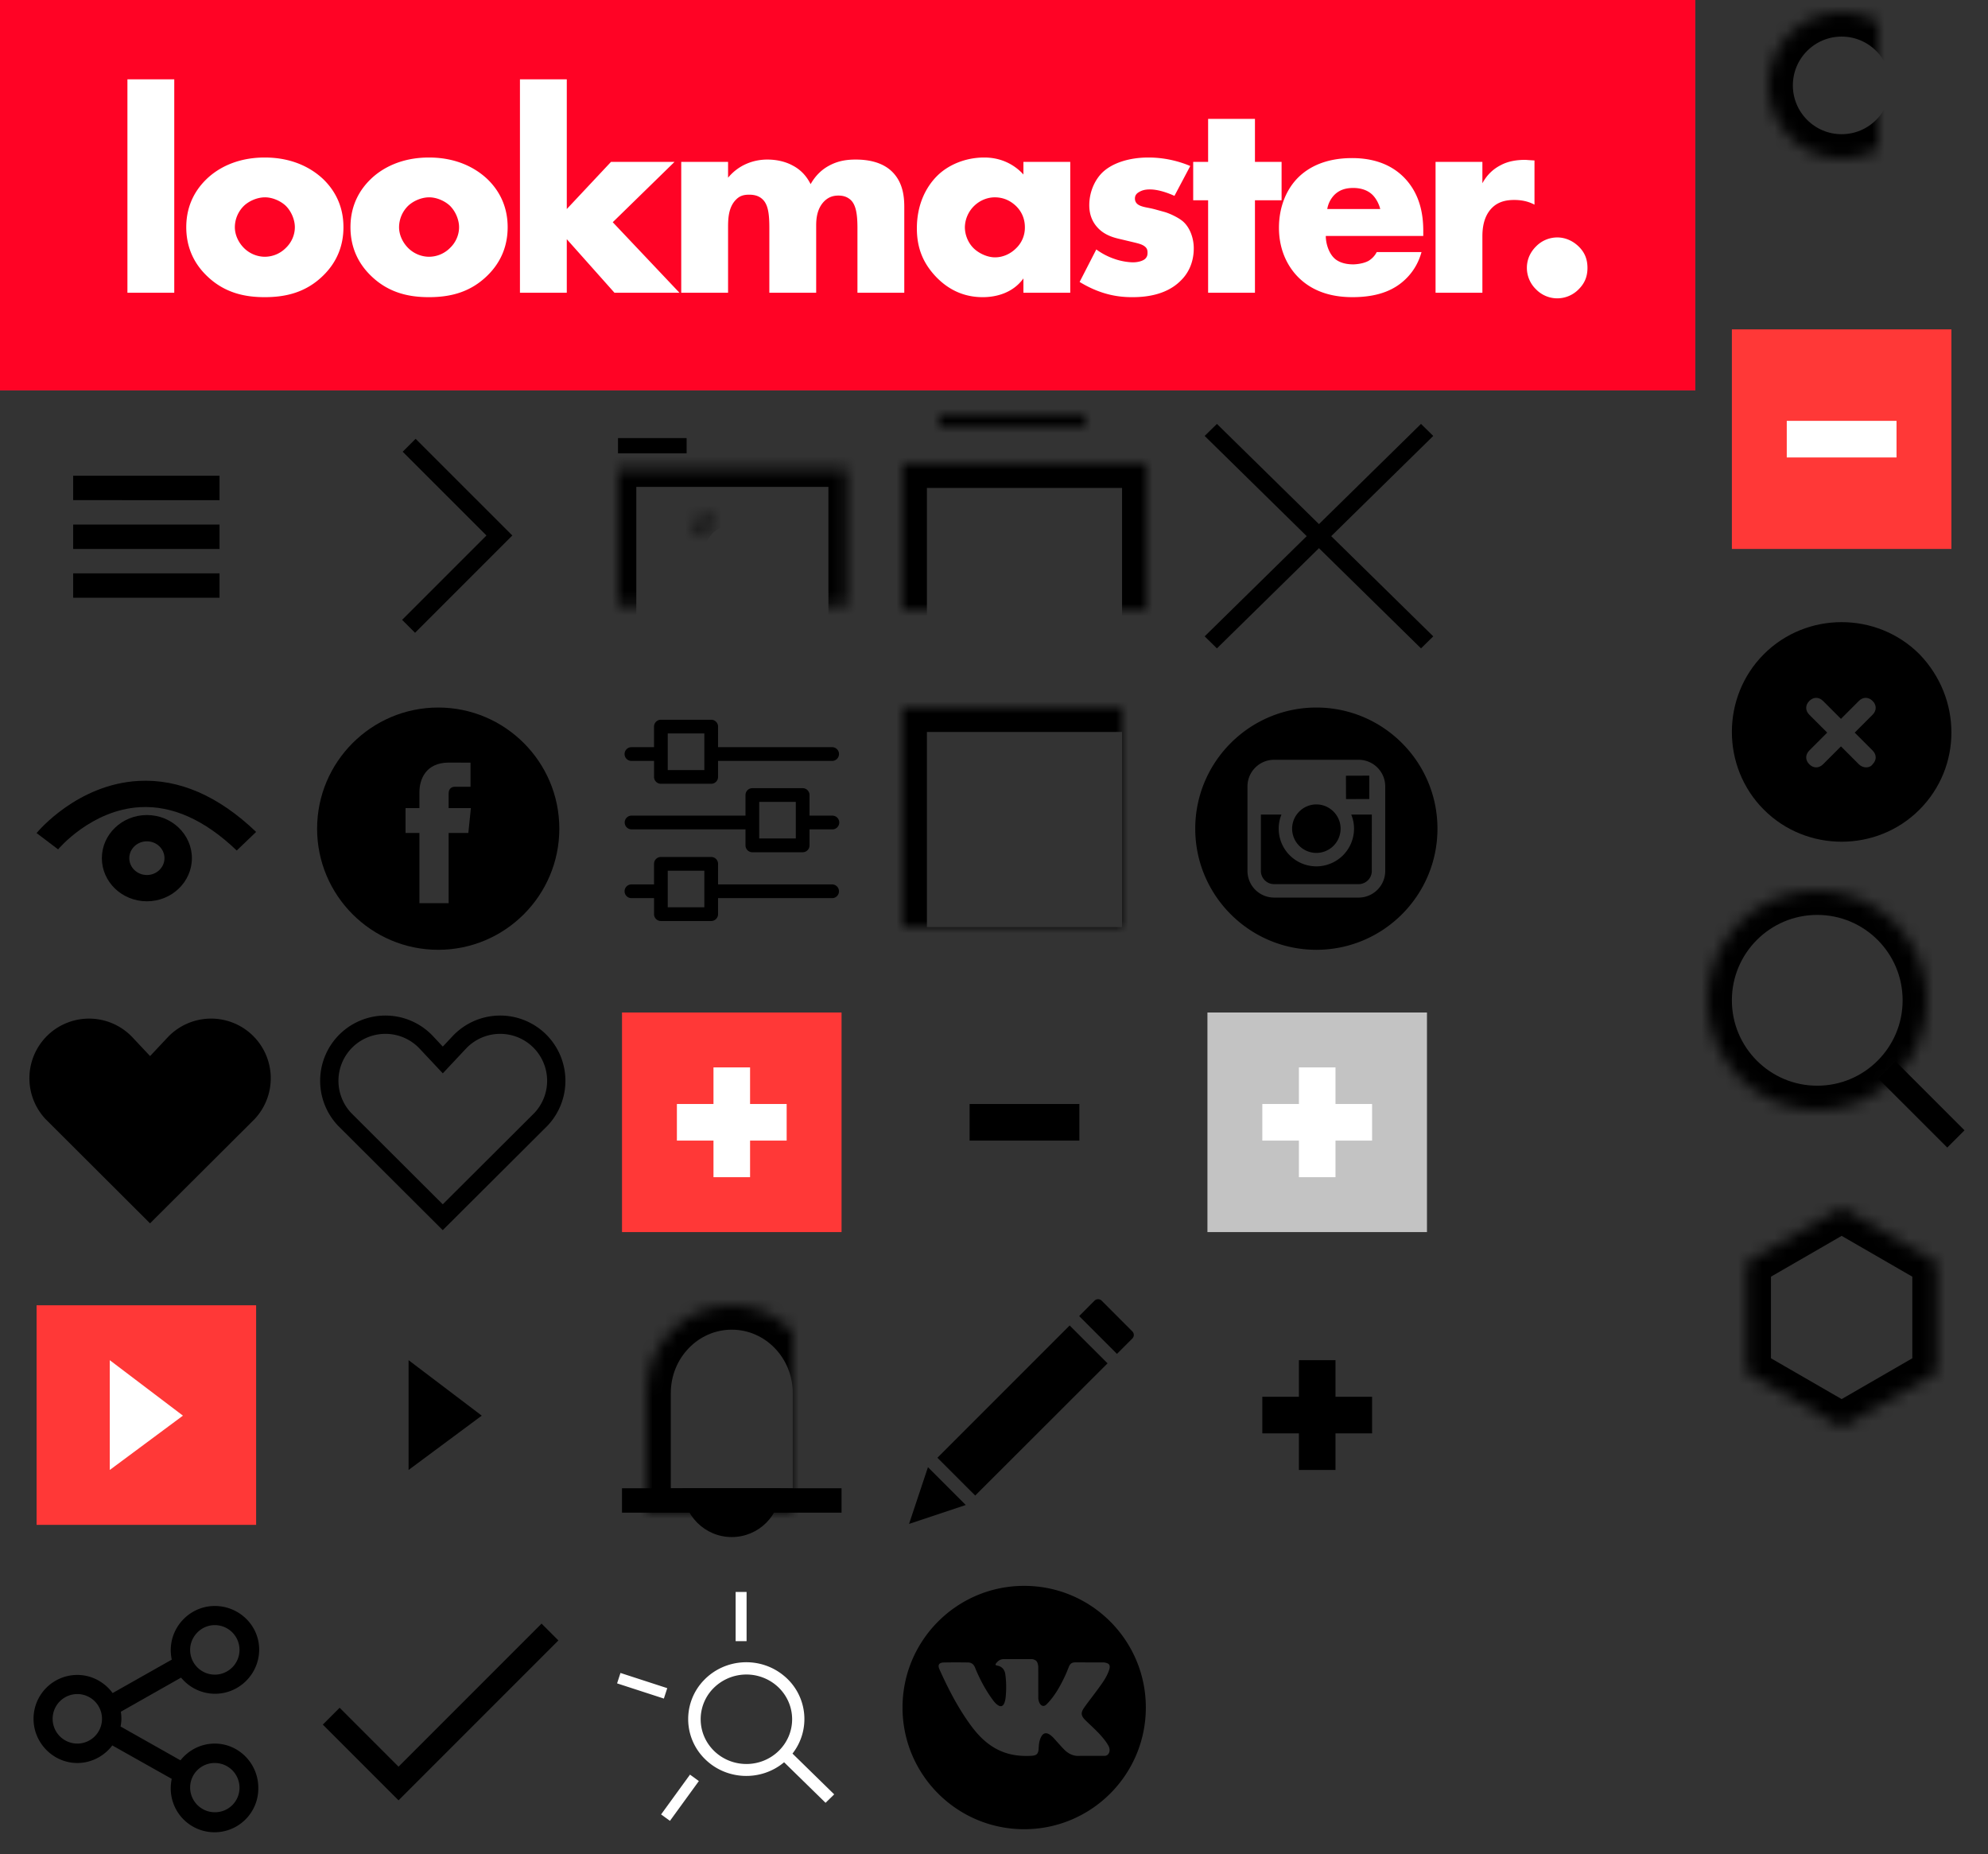 <?xml version="1.0" encoding="UTF-8"?><svg width="163" height="152" viewBox="0 0 163 152" xmlns="http://www.w3.org/2000/svg" xmlns:xlink="http://www.w3.org/1999/xlink"><rect x="0" y="0" width="163" height="152" fill="#333333" stroke="none"/><svg width="24" height="24" viewBox="0 0 24 24" id="add" x="48" y="80" xmlns="http://www.w3.org/2000/svg"><title>Add</title><g transform="translate(3 3)" fill="none" fill-rule="evenodd"><path fill="#FF3837" d="M0 0h18v18H0z"/><path fill="#FFF" d="M7.5 4.5h3v9h-3z"/><path fill="#FFF" d="M4.5 10.5v-3h9v3z"/></g></svg><svg width="24" height="24" viewBox="0 0 24 24" id="add-disabled" x="96" y="80" xmlns="http://www.w3.org/2000/svg"><title>AddDisabled</title><g transform="translate(3 3)" fill="none" fill-rule="evenodd"><path fill="#C3C3C3" d="M0 0h18v18H0z"/><path fill="#FFF" d="M7.5 4.5h3v9h-3z"/><path fill="#FFF" d="M4.5 10.5v-3h9v3z"/></g></svg><svg width="24" height="24" viewBox="0 0 24 24" id="arrow-right" x="24" y="32" xmlns="http://www.w3.org/2000/svg"><title>ArrowRight</title><path d="M9.548 4.5l7.398 7.397L9.5 19.343" stroke-width="1.5" stroke="CurrentColor" fill="none" fill-rule="evenodd"/></svg><svg width="24" height="24" viewBox="0 0 24 24" id="camera" x="48" y="32" xmlns="http://www.w3.org/2000/svg"><title>Camera</title><defs><path id="ada" d="M0 2.5h18.751v13.751H0z"/><mask id="adc" x="0" y="0" width="18.751" height="13.751" fill="#fff"><use xlink:href="#ada"/></mask><ellipse id="adb" cx="9.375" cy="9.375" rx="3.75" ry="3.75"/><mask id="add" x="0" y="0" width="7.5" height="7.5" fill="#fff"><use xlink:href="#adb"/></mask></defs><g transform="translate(2.672 3.912)" fill="none" fill-rule="evenodd"><use stroke="currentColor" mask="url(#adc)" stroke-width="3" xlink:href="#ada"/><path fill="currentColor" d="M0 0h5.625v1.25H0z"/><use stroke="currentColor" mask="url(#add)" stroke-width="3" xlink:href="#adb"/></g></svg><svg width="24" height="24" viewBox="0 0 24 24" id="collections" x="72" y="32" xmlns="http://www.w3.org/2000/svg"><title>Collections</title><defs><path id="aea" d="M3 0h15v1H3z"/><mask id="aed" x="0" y="0" width="15" height="1" fill="#fff"><use xlink:href="#aea"/></mask><path id="aeb" d="M1 2h18v1H1z"/><mask id="aee" x="0" y="0" width="18" height="1" fill="#fff"><use xlink:href="#aeb"/></mask><path id="aec" d="M0 4h20v16H0z"/><mask id="aef" x="0" y="0" width="20" height="16" fill="#fff"><use xlink:href="#aec"/></mask></defs><g transform="translate(2 2)" stroke="currentcolor" stroke-width="4" fill="none" fill-rule="evenodd"><use mask="url(#aed)" xlink:href="#aea"/><use mask="url(#aee)" xlink:href="#aeb"/><use mask="url(#aef)" xlink:href="#aec"/></g></svg><svg width="24" height="24" viewBox="0 0 24 24" id="cross" x="96" y="32" xmlns="http://www.w3.org/2000/svg"><title>Cross</title><path d="M20.51 2.75l1.005.986-8.366 8.215 8.366 8.214-1.004.986-8.367-8.214-8.366 8.214-1.005-.986 8.367-8.214-8.367-8.215 1.005-.986 8.366 8.214z" fill="currentColor" fill-rule="evenodd"/></svg><svg width="24" height="24" viewBox="0 0 24 24" id="eye" y="56" xmlns="http://www.w3.org/2000/svg"><title>Eye</title><g transform="translate(3 8)" fill="currentColor" fill-rule="evenodd"><path d="M16.41 5.72c-2.616-2.506-5.285-3.701-7.929-3.553-4.003.223-6.69 3.427-6.717 3.46L0 4.29C.134 4.128 3.35.296 8.35.016c3.314-.184 6.56 1.221 9.65 4.181L16.41 5.72z"/><path d="M9.044 9.884c-2.036 0-3.692-1.586-3.692-3.536s1.656-3.535 3.692-3.535c2.035 0 3.69 1.586 3.69 3.535 0 1.95-1.655 3.536-3.69 3.536zm0-4.917c-.796 0-1.443.62-1.443 1.381 0 .762.647 1.382 1.443 1.382.795 0 1.442-.62 1.442-1.382 0-.762-.647-1.381-1.442-1.381z"/></g></svg><svg width="24" height="24" viewBox="0 0 24 24" id="facebook" x="24" y="56" xmlns="http://www.w3.org/2000/svg"><title>Facebook</title><path d="M11.93 2C6.455 2 2 6.455 2 11.93c0 5.476 4.455 9.93 9.93 9.93 5.476 0 9.93-4.454 9.93-9.93 0-5.475-4.454-9.93-9.93-9.93zm2.47 10.28h-1.616v5.758H10.39V12.28H9.252v-2.035h1.138V8.928c0-.942.448-2.416 2.416-2.416l1.774.007v1.976h-1.287c-.21 0-.508.105-.508.554v1.196h1.824L14.4 12.28z" fill="currentcolor" fill-rule="evenodd"/></svg><svg width="24" height="24" viewBox="0 0 24 24" id="filter" x="48" y="56" xmlns="http://www.w3.org/2000/svg"><title>Filter</title><path d="M5.625 16.5v-1.688c0-.31.252-.562.563-.562h4.125c.31 0 .562.252.562.563V16.5h9.375a.563.563 0 0 1 0 1.125h-9.375v1.313c0 .31-.252.562-.563.562H6.189a.563.563 0 0 1-.563-.563v-1.312H3.75a.563.563 0 0 1 0-1.125h1.875zm4.125-1.125h-3v3h3v-3zm8.625-4.513V9.173a.563.563 0 0 0-.563-.563h-4.125a.563.563 0 0 0-.562.563v1.688H3.75a.563.563 0 0 0 0 1.124h9.375V13.3c0 .31.252.563.563.563h4.124c.311 0 .563-.252.563-.563v-1.313h1.875a.562.562 0 1 0 0-1.125h-1.875zm-1.125 1.874v-3h-3v3h3zM5.625 5.25V3.562c0-.31.252-.562.563-.562h4.125c.31 0 .562.252.562.563V5.25h9.375a.563.563 0 0 1 .004 1.125h-9.379v1.313c0 .31-.252.562-.563.562H6.189a.563.563 0 0 1-.563-.563V6.375H3.75a.563.563 0 0 1 0-1.125h1.875zM9.75 4.125h-3v3h3v-3z" fill="currentColor" fill-rule="evenodd"/></svg><svg width="24" height="24" viewBox="0 0 24 24" id="home" x="72" y="56" xmlns="http://www.w3.org/2000/svg"><title>Home</title><defs><path id="aja" d="M2 2h20v20H2z"/><mask id="ajb" x="0" y="0" width="20" height="20" fill="#fff"><use xlink:href="#aja"/></mask></defs><use mask="url(#ajb)" xlink:href="#aja" stroke="currentcolor" stroke-width="4" fill="none" fill-rule="evenodd"/></svg><svg width="24" height="24" viewBox="0 0 24 24" id="instagram" x="96" y="56" xmlns="http://www.w3.org/2000/svg"><title>Instagram</title><g transform="translate(2 2)" fill="currentColor" fill-rule="evenodd"><path d="M9.93 11.918a1.991 1.991 0 0 0 1.989-1.988c0-.432-.142-.832-.376-1.158-.361-.501-.949-.83-1.612-.83-.663 0-1.25.328-1.612.83a1.979 1.979 0 0 0-.376 1.158 1.99 1.99 0 0 0 1.987 1.988zM14.271 7.498V5.584h-.249l-1.666.006.007 1.915z"/><path d="M9.93 0C4.455 0 0 4.455 0 9.93c0 5.476 4.455 9.93 9.93 9.93 5.476 0 9.93-4.454 9.93-9.93C19.86 4.455 15.407 0 9.93 0zm5.648 8.772v4.624c0 1.204-.98 2.183-2.183 2.183h-6.93a2.185 2.185 0 0 1-2.182-2.183v-6.93c0-1.204.979-2.183 2.183-2.183h6.929c1.204 0 2.183.979 2.183 2.183v2.306z"/><path d="M13.02 9.93a3.093 3.093 0 0 1-3.09 3.09 3.093 3.093 0 0 1-3.088-3.09c0-.41.081-.8.227-1.158H5.383v4.624c0 .597.485 1.081 1.082 1.081h6.93c.596 0 1.082-.484 1.082-1.081V8.772H12.79c.147.357.23.749.23 1.158z"/></g></svg><svg width="24" height="24" viewBox="0 0 24 24" id="like-solid" y="80" xmlns="http://www.w3.org/2000/svg"><title>LikeSolid</title><path d="M20.658 4.825a4.895 4.895 0 0 0-6.916.217l-1.436 1.53-1.438-1.53a4.896 4.896 0 0 0-6.915-.217 4.893 4.893 0 0 0-.216 6.915l8.565 8.543 8.571-8.543a4.893 4.893 0 0 0-.215-6.915z" fill="currentcolor" fill-rule="evenodd"/></svg><svg width="24" height="24" viewBox="0 0 24 24" id="like-stroke" x="24" y="80" xmlns="http://www.w3.org/2000/svg"><title>LikeStroke</title><path d="M20.16 5.246a4.603 4.603 0 0 0-6.503.204l-1.351 1.44-1.352-1.44a4.604 4.604 0 0 0-6.504-.204 4.602 4.602 0 0 0-.203 6.503l8.055 8.034 8.06-8.034a4.601 4.601 0 0 0-.202-6.503z" stroke-width="1.5" stroke="currentcolor" fill="none" fill-rule="evenodd"/></svg><svg width="139" height="32" viewBox="0 0 139 32" id="logo-footer" xmlns="http://www.w3.org/2000/svg"><title>F5E31104-79C4-4F07-BCC2-BB92FB23D643</title><g fill="none" fill-rule="evenodd"><path fill="#E5E5E5" opacity=".25" d="M-369-59h1920v396H-369z"/><path fill="#FF0325" d="M0 0h139v32H0z"/><path d="M10.448 6.504V24h3.84V6.504h-3.84zm11.28 9.672c-.624 0-1.296.288-1.728.696a2.475 2.475 0 0 0-.744 1.752c0 .648.312 1.272.744 1.704.456.456 1.08.72 1.728.72a2.44 2.44 0 0 0 1.704-.72c.48-.456.744-1.08.744-1.704 0-.576-.264-1.272-.744-1.752-.432-.408-1.104-.696-1.704-.696zm6.432 2.448c0 1.44-.48 2.808-1.656 3.96-1.416 1.392-3.072 1.776-4.8 1.776-1.56 0-3.288-.312-4.776-1.776-1.176-1.152-1.656-2.52-1.656-3.96 0-1.92.864-3.168 1.656-3.936.888-.864 2.448-1.776 4.776-1.776 2.376 0 3.912.936 4.8 1.776.792.768 1.656 2.016 1.656 3.936zm7.032-2.448c-.624 0-1.296.288-1.728.696a2.475 2.475 0 0 0-.744 1.752c0 .648.312 1.272.744 1.704.456.456 1.08.72 1.728.72a2.44 2.44 0 0 0 1.704-.72c.48-.456.744-1.08.744-1.704 0-.576-.264-1.272-.744-1.752-.432-.408-1.104-.696-1.704-.696zm6.432 2.448c0 1.44-.48 2.808-1.656 3.96-1.416 1.392-3.072 1.776-4.8 1.776-1.56 0-3.288-.312-4.776-1.776-1.176-1.152-1.656-2.52-1.656-3.96 0-1.92.864-3.168 1.656-3.936.888-.864 2.448-1.776 4.776-1.776 2.376 0 3.912.936 4.8 1.776.792.768 1.656 2.016 1.656 3.936zm1.008-12.12V24h3.84v-4.392L50.384 24h5.328l-5.472-5.784 5.064-4.944h-5.208l-3.624 3.864V6.504h-3.84zM55.856 24h3.84v-5.304c0-.672 0-1.704.672-2.352.312-.312.648-.384 1.056-.384.384 0 .816.072 1.152.432.432.456.504 1.272.504 2.304V24h3.84v-5.496c0-.528.048-1.416.696-2.04.336-.312.696-.432 1.128-.432.504 0 .792.168 1.008.36.432.408.552 1.176.552 2.304V24h3.84v-6.984c0-.744-.048-2.016-1.008-2.952-.888-.864-2.184-.984-2.976-.984-.72 0-1.464.096-2.232.528-.48.264-1.032.72-1.464 1.488-.264-.528-.696-1.128-1.488-1.536-.576-.312-1.296-.48-2.064-.48-1.056 0-2.304.384-3.216 1.488v-1.296h-3.84V24zm28.056-9.696v-1.032h3.84V24h-3.84v-1.176c-.888 1.224-2.28 1.536-3.336 1.536-1.152 0-2.568-.336-3.864-1.704-1.032-1.104-1.536-2.328-1.536-3.936 0-2.016.792-3.432 1.656-4.296.912-.912 2.328-1.512 3.864-1.512 1.728 0 2.76.888 3.216 1.392zm-2.352 1.872c-.48 0-1.128.168-1.68.696a2.51 2.51 0 0 0-.768 1.752c0 .624.264 1.296.744 1.752.408.384 1.08.72 1.728.72.624 0 1.248-.264 1.728-.744a2.33 2.33 0 0 0 .72-1.728c0-.504-.144-1.176-.744-1.752-.36-.336-.912-.696-1.728-.696zm6.96 6.936l1.368-2.664a5.494 5.494 0 0 0 1.536.792c.48.168 1.08.264 1.488.264.288 0 .744-.072.984-.288.168-.168.192-.312.192-.504 0-.168-.024-.336-.192-.48-.24-.216-.624-.288-1.008-.384l-1.008-.24c-.528-.12-1.296-.312-1.872-.936-.408-.432-.696-1.032-.696-1.848 0-1.032.408-1.992 1.008-2.616.816-.84 2.256-1.296 3.84-1.296s2.808.432 3.432.696l-1.296 2.448c-.528-.24-1.32-.528-2.016-.528-.384 0-.648.072-.888.216-.216.12-.336.288-.336.528 0 .336.216.504.456.6.36.144.672.144 1.272.312l.696.192c.504.144 1.272.528 1.584.84.528.504.816 1.344.816 2.136 0 1.296-.552 2.16-1.08 2.664-1.248 1.248-3.072 1.344-3.96 1.344-.96 0-2.472-.12-4.32-1.248zm16.56-6.696h-2.184V24h-3.84v-7.584h-1.224v-3.144h1.224V9.744h3.84v3.528h2.184v3.144zm11.616 2.52v.408h-7.992c0 .576.216 1.344.672 1.8.24.24.72.528 1.584.528.096 0 .768-.024 1.248-.288.24-.144.504-.384.672-.72h3.672c-.168.6-.504 1.44-1.296 2.208-.792.768-2.04 1.488-4.368 1.488-1.416 0-3.12-.312-4.44-1.632-.696-.696-1.584-2.016-1.584-4.056 0-1.8.672-3.24 1.608-4.152.888-.864 2.28-1.56 4.392-1.56 1.248 0 2.856.264 4.128 1.464 1.512 1.44 1.704 3.312 1.704 4.512zm-7.872-1.8h4.344c-.096-.408-.336-.864-.624-1.152-.504-.504-1.2-.576-1.584-.576-.648 0-1.152.168-1.56.576a2.19 2.19 0 0 0-.576 1.152zm8.88 6.864V13.272h3.84v1.752c.384-.72.936-1.2 1.512-1.488.576-.312 1.272-.432 1.992-.432.096 0 .264.024.768.048v3.624c-.192-.096-.72-.384-1.656-.384-.504 0-1.2.072-1.752.576-.816.744-.864 1.872-.864 2.448V24h-3.84zm9.984.456a2.433 2.433 0 0 1-1.752-.744 2.444 2.444 0 0 1-.744-1.752c0-.864.432-1.44.744-1.752a2.433 2.433 0 0 1 1.752-.744c.6 0 1.248.24 1.776.768.408.408.696.936.696 1.728 0 .792-.288 1.32-.72 1.752a2.457 2.457 0 0 1-1.752.744z" fill="#FFF"/></g></svg><svg width="24" height="24" viewBox="0 0 24 24" id="minus" x="72" y="80" xmlns="http://www.w3.org/2000/svg"><title>Minus</title><path d="M7.5 13.5v-3h9v3z" fill="currentColor" fill-rule="evenodd"/></svg><svg width="24" height="24" viewBox="0 0 24 24" id="mobile-nav" y="32" xmlns="http://www.w3.org/2000/svg"><title>Menu</title><path d="M6 7h12v2H6V7zm0 4h12v2H6v-2zm0 4h12v2H6v-2z" fill="currentcolor" fill-rule="evenodd"/></svg><svg width="24" height="24" viewBox="0 0 24 24" id="next" y="104" xmlns="http://www.w3.org/2000/svg"><title>Next</title><g fill="none" fill-rule="evenodd"><path fill="#FF3837" d="M3 3h18v18H3z"/><path fill="#FFF" d="M9 7.5l6 4.547L9 16.5z"/></g></svg><svg width="24" height="24" viewBox="0 0 24 24" id="next-sign" x="24" y="104" xmlns="http://www.w3.org/2000/svg"><title>NextSign</title><path d="M9.5 7.5l6 4.547-6 4.453z" fill="currentColor" fill-rule="evenodd"/></svg><svg width="24" height="24" viewBox="0 0 24 24" id="notification" x="48" y="104" xmlns="http://www.w3.org/2000/svg"><title>Notification</title><defs><path d="M16 7.2C16 3.224 12.866 0 9 0S2 3.224 2 7.2V17h14V7.2z" id="asa"/><mask id="asb" x="0" y="0" width="14" height="17" fill="#fff"><use xlink:href="#asa"/></mask></defs><g transform="translate(3 3)" fill="none" fill-rule="evenodd"><use stroke="currentcolor" mask="url(#asb)" stroke-width="4" xlink:href="#asa"/><path d="M13 15c0 2.21-1.795 4-4 4-2.21 0-4-1.795-4-4h8z" fill="currentcolor"/><path fill="currentcolor" d="M0 15h18v2H0z"/></g></svg><svg width="24" height="24" viewBox="0 0 24 24" id="pencil" x="72" y="104" xmlns="http://www.w3.org/2000/svg"><title>Pencil</title><path d="M7.184 19.372l-3.099-3.1-1.55 4.65 4.649-1.55zM20.84 5.727l-1.257 1.257-3.099-3.099 1.257-1.264a.415.415 0 0 1 .585 0l2.514 2.517a.415.415 0 0 1 0 .59zM7.96 18.597l-3.1-3.099L15.703 4.656l3.107 3.103-10.85 10.838z" fill="currentcolor" fill-rule="evenodd"/></svg><svg width="24" height="24" viewBox="0 0 24 24" id="plus" x="96" y="104" xmlns="http://www.w3.org/2000/svg"><title>Plus</title><g transform="translate(7.5 7.5)" fill="currentColor" fill-rule="evenodd"><path d="M3 0h3v9H3z"/><path d="M0 6V3h9v3z"/></g></svg><svg width="24" height="24" viewBox="0 0 24 24" id="profile" x="139" xmlns="http://www.w3.org/2000/svg"><title>Profile</title><defs><circle id="ava" cx="9" cy="6" r="6"/><mask id="avc" x="0" y="0" width="12" height="12" fill="#fff"><use xlink:href="#ava"/></mask><path d="M17.945 21a9 9 0 1 0-17.89 0h17.89z" id="avb"/><mask id="avd" x="0" y="0" width="18" height="10" fill="#fff"><use xlink:href="#avb"/></mask></defs><g transform="translate(3 1)" stroke="currentcolor" stroke-width="4" fill="none" fill-rule="evenodd"><use mask="url(#avc)" xlink:href="#ava"/><use mask="url(#avd)" xlink:href="#avb"/></g></svg><svg width="24" height="24" viewBox="0 0 24 24" id="remove" x="139" y="24" xmlns="http://www.w3.org/2000/svg"><title>Remove</title><g transform="translate(3 3)" fill="none" fill-rule="evenodd"><path fill="#FF3837" d="M0 0h18v18H0z"/><path fill="#FFF" d="M4.5 10.5v-3h9v3z"/></g></svg><svg width="24" height="24" viewBox="0 0 24 24" id="reset" x="139" y="48" xmlns="http://www.w3.org/2000/svg"><title>Reset</title><path d="M18.376 5.624c-3.498-3.499-9.254-3.499-12.752 0-3.499 3.498-3.499 9.254 0 12.752 3.498 3.499 9.254 3.499 12.752 0 3.499-3.498 3.499-9.14 0-12.752zm-4.965 9.028l-1.467-1.467-1.468 1.467c-.338.339-.79.339-1.128 0-.339-.339-.339-.79 0-1.128l1.467-1.468-1.467-1.467c-.339-.338-.339-.79 0-1.128.339-.339.79-.339 1.128 0l1.468 1.467L13.41 9.46c.338-.339.79-.339 1.128 0 .339.338.339.79 0 1.128l-1.467 1.467 1.467 1.468c.339.338.339.79 0 1.128-.226.339-.79.339-1.128 0z" fill="currentColor" fill-rule="evenodd"/></svg><svg width="24" height="24" viewBox="0 0 24 24" id="search" x="139" y="72" xmlns="http://www.w3.org/2000/svg"><title>Search</title><defs><circle id="aya" cx="9" cy="9" r="9"/><mask id="ayb" x="0" y="0" width="18" height="18" fill="#fff"><use xlink:href="#aya"/></mask></defs><g transform="translate(1 1)" fill="none" fill-rule="evenodd"><path fill="currentcolor" d="M14 15.414L15.416 14l5.657 5.657-1.414 1.414z"/><use stroke="currentcolor" mask="url(#ayb)" stroke-width="4" xlink:href="#aya"/></g></svg><svg width="24" height="24" viewBox="0 0 24 24" id="settings" x="139" y="96" xmlns="http://www.w3.org/2000/svg"><title>Settings</title><defs><path id="aza" d="M8 0l7.794 4.5v9L8 18 .206 13.5v-9z"/><mask id="azc" x="0" y="0" width="15.588" height="18" fill="#fff"><use xlink:href="#aza"/></mask><circle id="azb" cx="8" cy="9" r="3"/><mask id="azd" x="0" y="0" width="6" height="6" fill="#fff"><use xlink:href="#azb"/></mask></defs><g transform="translate(4 3)" stroke="currentColor" stroke-width="4" fill="none" fill-rule="evenodd"><use mask="url(#azc)" xlink:href="#aza"/><use mask="url(#azd)" xlink:href="#azb"/></g></svg><svg width="24" height="24" viewBox="0 0 24 24" id="share" y="128" xmlns="http://www.w3.org/2000/svg"><title>Share</title><path d="M17.613 15.18c-1.137 0-2.131.57-2.747 1.448L9.608 13.66c.047-.238.095-.499.095-.76 0-.237-.024-.475-.071-.712l5.281-2.992a3.35 3.35 0 0 0 2.724 1.4c1.847 0 3.363-1.52 3.363-3.371C21 5.372 19.46 3.9 17.613 3.9S14.25 5.42 14.25 7.272c0 .309.047.617.118.902l-5.21 2.945c-.592-.926-1.634-1.567-2.819-1.567A3.34 3.34 0 0 0 3 12.9c0 1.852 1.516 3.372 3.34 3.372 1.16 0 2.202-.617 2.794-1.52l5.234 2.945a3.54 3.54 0 0 0-.118.855 3.34 3.34 0 1 0 6.679 0c0-1.853-1.492-3.372-3.316-3.372zm0-10.211a2.277 2.277 0 0 1 2.274 2.28 2.277 2.277 0 0 1-2.274 2.279 2.277 2.277 0 0 1-2.274-2.28c0-1.235 1.019-2.28 2.274-2.28zM6.34 15.179A2.277 2.277 0 0 1 4.066 12.9a2.277 2.277 0 0 1 2.273-2.28 2.277 2.277 0 0 1 2.274 2.28 2.277 2.277 0 0 1-2.274 2.28zm11.274 5.629a2.277 2.277 0 0 1-2.274-2.28 2.257 2.257 0 0 1 2.274-2.256 2.277 2.277 0 0 1 2.274 2.28 2.257 2.257 0 0 1-2.274 2.256z" stroke-width=".5" stroke="currentColor" fill="currentColor" fill-rule="evenodd"/></svg><svg width="24" height="24" viewBox="0 0 24 24" id="tick" x="24" y="128" xmlns="http://www.w3.org/2000/svg"><title>Tick</title><path d="M7.297 18.202l1.38 1.38L21.783 6.474l-1.38-1.38L7.297 18.202zm-4.83-4.83l4.83 4.83 1.38-1.38-4.83-4.829-1.38 1.38z" fill="currentcolor" fill-rule="evenodd"/></svg><svg width="24" height="24" viewBox="0 0 24 24" id="top-request" x="48" y="128" xmlns="http://www.w3.org/2000/svg"><title>Toprequest</title><path d="M20.397 19.092l-3.419-3.343a4.59 4.59 0 0 0-.702-6.378c-1.931-1.605-4.809-1.451-6.549.35a4.586 4.586 0 0 0 .013 6.415c1.747 1.794 4.626 1.937 6.55.325l3.399 3.324.708-.693zm-7.197-2.49c-1.516.002-2.884-.891-3.465-2.262a3.608 3.608 0 0 1 .812-3.997 3.81 3.81 0 0 1 4.086-.795c1.401.567 2.315 1.905 2.315 3.388-.002 2.024-1.678 3.664-3.748 3.667zM12.316 2.5h.898v4.033h-.898V2.5zM6.93 21.264l-.726-.527 2.37-3.263.727.528-2.37 3.262zM2.596 9.994l.278-.854 3.835 1.246-.277.854-3.836-1.246z" fill="#fff" stroke="transparent" stroke-width=".6" fill-rule="evenodd"/></svg><svg width="24" height="24" viewBox="0 0 24 24" id="vkontakte" x="72" y="128" xmlns="http://www.w3.org/2000/svg"><title>Vkontakte</title><path d="M11.974 2C6.466 2 2 6.466 2 11.974c0 5.51 4.466 9.975 9.974 9.975 5.51 0 9.975-4.466 9.975-9.975C21.949 6.466 17.483 2 11.974 2zm5.06 11.053c.465.454.957.882 1.374 1.383.185.221.36.45.492.708.19.368.018.77-.31.793h-2.044c-.528.043-.948-.17-1.302-.53-.283-.288-.545-.595-.817-.893a1.91 1.91 0 0 0-.368-.327c-.279-.181-.52-.126-.68.165-.163.296-.2.625-.216.954-.022.482-.167.608-.65.63-1.034.049-2.014-.108-2.925-.629-.804-.459-1.426-1.107-1.968-1.841-1.055-1.432-1.863-3.002-2.59-4.618-.163-.364-.044-.558.358-.566a56.862 56.862 0 0 1 2 0c.272.004.452.159.556.415.36.887.802 1.73 1.356 2.513.147.208.298.416.512.563.237.163.418.109.53-.155.07-.168.101-.348.117-.528a7.876 7.876 0 0 0-.032-1.847c-.058-.384-.274-.632-.657-.705-.195-.037-.166-.109-.071-.22.164-.193.319-.312.627-.312h2.309c.364.07.445.234.495.6l.002 2.566c-.005.142.07.562.326.655.204.068.338-.096.46-.225.554-.588.949-1.281 1.302-1.999.156-.316.29-.644.42-.972.098-.243.249-.362.523-.358l2.223.003c.066 0 .132 0 .197.011.375.064.477.226.361.591-.182.574-.536 1.053-.883 1.532-.371.514-.768 1.01-1.135 1.525-.338.472-.312.709.108 1.118z" fill="currentcolor" fill-rule="evenodd"/></svg></svg>